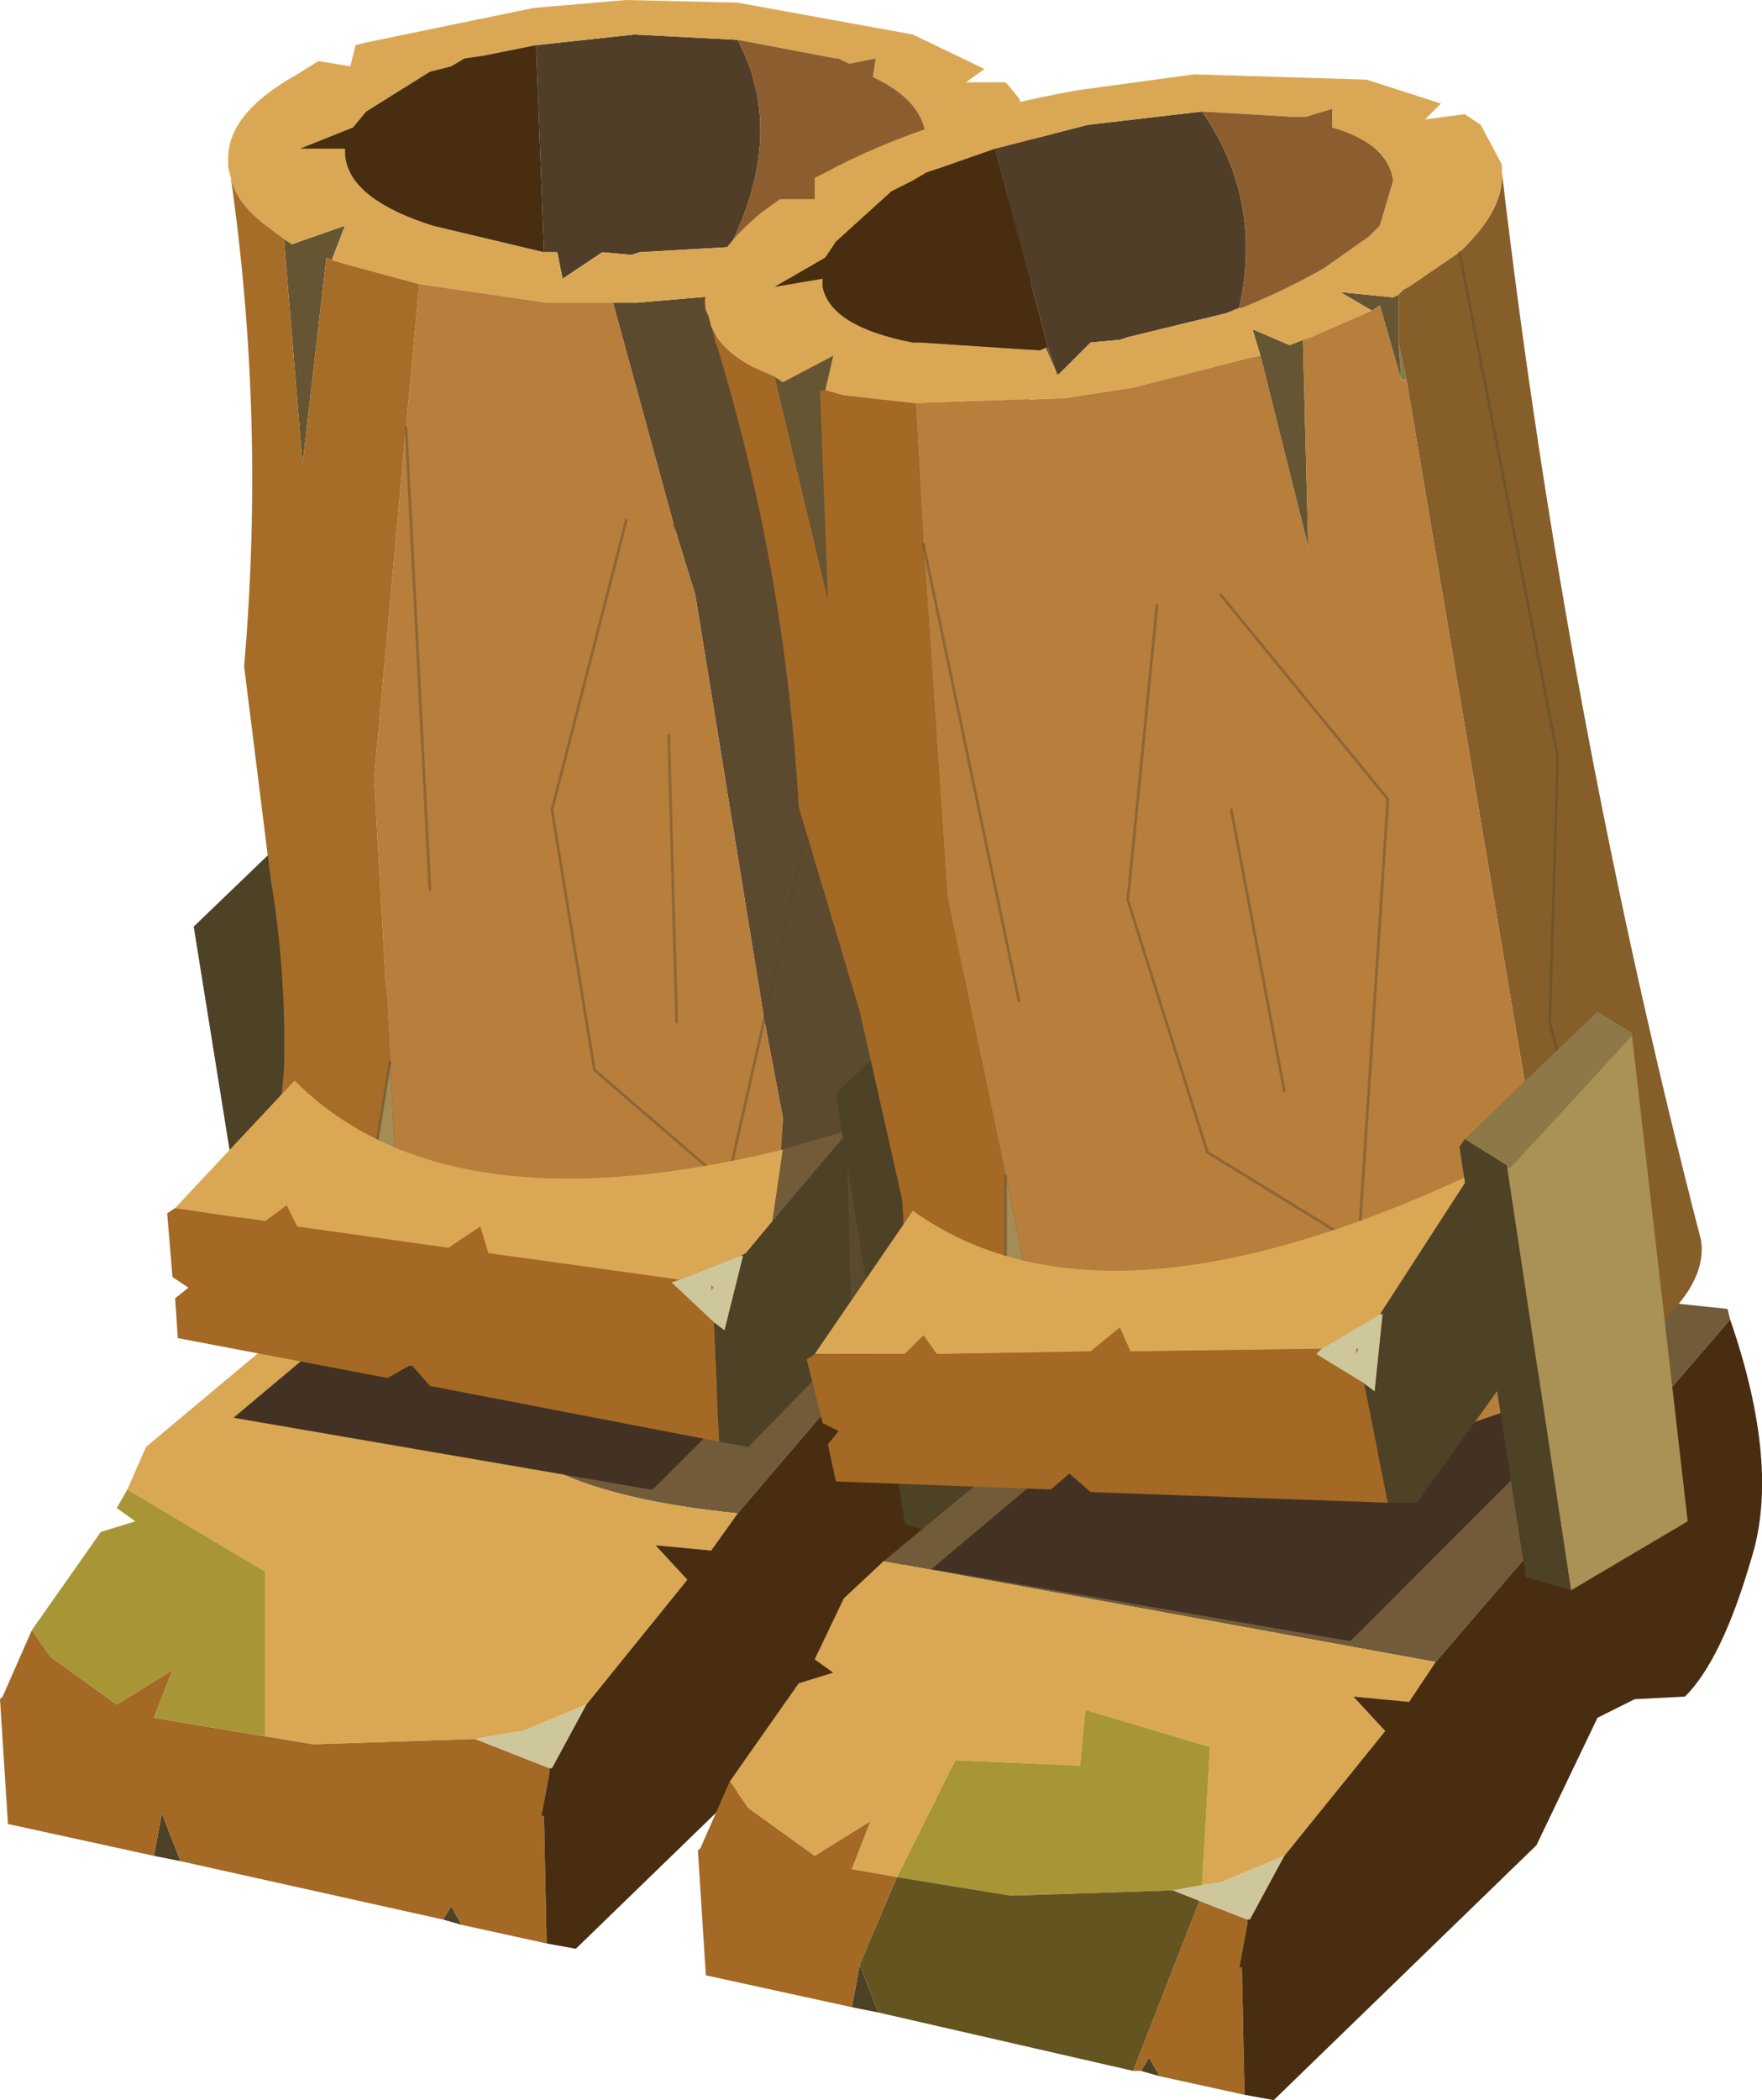 <?xml version="1.0" encoding="UTF-8" standalone="no"?>
<svg xmlns:xlink="http://www.w3.org/1999/xlink" height="39.55px" width="33.2px" xmlns="http://www.w3.org/2000/svg">
  <g transform="matrix(1.0, 0.0, 0.0, 1.0, 12.0, 23.95)">
    <path d="M-7.4 -6.1 L-7.45 -6.15 -7.4 -6.1 M-5.1 -8.6 L-5.1 -8.55 -4.05 0.55 -6.25 1.85 -7.05 1.6 -8.35 -6.5 -5.75 -9.0 -5.1 -8.6" fill="#4d4126" fill-rule="evenodd" stroke="none"/>
    <path d="M-3.3 12.3 L-3.65 12.2 -3.5 11.95 -3.3 12.3 M-8.6 11.1 L-9.1 11.0 -8.95 10.2 -8.6 11.1" fill="#4d4126" fill-rule="evenodd" stroke="none"/>
    <path d="M-0.95 8.15 L-1.6 9.35 -1.65 9.35 -3.05 8.8 -2.5 8.7 -2.15 8.65 -0.95 8.15" fill="#cfc79c" fill-rule="evenodd" stroke="none"/>
    <path d="M0.45 -2.9 L7.4 -2.15 7.45 -1.95 1.9 4.55 Q-7.05 3.65 0.45 -2.9" fill="#725b38" fill-rule="evenodd" stroke="none"/>
    <path d="M0.45 -2.9 Q-7.05 3.65 1.9 4.55 L1.4 5.25 0.35 5.15 0.95 5.8 -0.95 8.15 -2.15 8.65 -2.5 8.7 -3.05 8.8 -6.1 8.9 -7.0 8.75 -7.0 5.65 -9.6 4.1 -9.25 3.3 -1.6 -3.1 0.45 -2.9" fill="#daa854" fill-rule="evenodd" stroke="none"/>
    <path d="M-1.7 12.65 L-3.3 12.3 -3.5 11.95 -3.65 12.2 -8.6 11.1 -8.95 10.2 -9.1 11.0 -11.85 10.4 -12.0 8.05 -11.95 8.0 -11.4 6.75 -11.05 7.25 -9.8 8.15 -8.75 7.5 -9.1 8.4 -7.0 8.75 -6.1 8.9 -3.05 8.8 -1.65 9.35 -1.65 9.45 -1.8 10.25 -1.75 10.25 -1.7 12.65" fill="#a36925" fill-rule="evenodd" stroke="none"/>
    <path d="M1.9 4.55 L7.45 -1.95 Q8.4 0.8 7.85 2.55 7.3 4.45 6.6 5.15 L5.65 5.2 4.95 5.55 3.8 7.95 -1.15 12.75 -1.7 12.65 -1.75 10.25 -1.8 10.25 -1.65 9.45 -1.65 9.35 -1.6 9.35 -0.95 8.15 0.95 5.8 0.35 5.15 1.4 5.25 1.9 4.55" fill="#482d11" fill-rule="evenodd" stroke="none"/>
    <path d="M-11.4 6.75 L-10.1 4.9 -9.45 4.7 -9.8 4.45 -9.6 4.1 -7.0 5.65 -7.0 8.75 -9.1 8.4 -8.75 7.5 -9.8 8.15 -11.05 7.25 -11.4 6.75" fill="#a89536" fill-rule="evenodd" stroke="none"/>
    <path d="M-1.35 -2.5 L5.45 -2.5 5.45 -1.05 0.3 4.1 0.25 4.1 -7.6 2.75 -1.35 -2.5" fill="#433223" fill-rule="evenodd" stroke="none"/>
    <path d="M-6.65 -19.45 L-6.5 -19.35 -5.5 -19.7 -5.75 -19.05 -5.85 -19.1 -6.3 -15.2 -6.65 -19.45 M2.45 -18.5 L2.35 -19.0 3.05 -18.6 3.3 -18.65 2.8 -14.8 2.45 -18.5 M4.65 -19.0 L4.1 -19.4 5.1 -19.15 5.1 -19.2 5.2 -19.2 5.1 -18.3 5.0 -17.65 4.8 -19.1 4.65 -19.0" fill="#655532" fill-rule="evenodd" stroke="none"/>
    <path d="M5.35 0.5 L5.3 0.4 5.35 0.4 5.35 0.5 M5.1 -18.3 L5.1 -17.65 5.0 -17.65 5.1 -18.3" fill="#8a7a44" fill-rule="evenodd" stroke="none"/>
    <path d="M7.5 -21.2 Q7.1 -10.85 8.1 -0.75 8.1 0.25 6.5 1.05 L5.95 -5.25 6.85 -10.15 6.45 -19.85 Q7.4 -20.45 7.5 -21.2" fill="#726038" fill-rule="evenodd" stroke="none"/>
    <path d="M-4.35 1.75 L-4.8 1.6 -5.5 1.3 -4.65 -3.95 -4.35 1.75" fill="#a58c54" fill-rule="evenodd" stroke="none"/>
    <path d="M6.5 1.05 L5.95 1.25 5.8 1.35 5.35 0.5 5.35 0.4 5.3 0.4 4.2 1.85 2.5 2.15 2.75 -2.9 2.4 -4.75 1.1 -12.75 0.7 -14.05 3.55 -9.85 2.4 -4.75 3.55 -9.85 0.7 -14.05 -0.45 -18.25 0.0 -18.25 1.75 -18.4 2.45 -18.5 2.8 -14.8 3.3 -18.65 3.45 -18.65 4.65 -19.0 4.8 -19.1 5.0 -17.65 5.1 -17.65 5.1 -18.3 5.2 -19.2 5.35 -19.3 5.45 -19.3 6.45 -19.85 6.85 -10.15 5.95 -5.25 6.5 1.05" fill="#5c4a2e" fill-rule="evenodd" stroke="none"/>
    <path d="M1.95 -19.35 L1.8 -19.3 1.8 -19.4 1.95 -19.35" fill="#816841" fill-rule="evenodd" stroke="none"/>
    <path d="M1.8 -19.3 L0.05 -19.2 -0.1 -19.15 -0.65 -19.2 -1.4 -18.7 -1.5 -19.2 -1.65 -19.2 -1.75 -19.2 -1.9 -23.1 -0.05 -23.3 1.9 -23.2 Q2.8 -21.5 1.8 -19.4 L1.8 -19.3" fill="#513e28" fill-rule="evenodd" stroke="none"/>
    <path d="M-7.65 -20.6 L-7.7 -20.8 -7.7 -20.9 Q-7.75 -21.8 -6.4 -22.55 L-6.0 -22.8 -5.4 -22.7 -5.3 -23.1 -5.1 -23.15 -1.95 -23.8 -0.2 -23.95 1.9 -23.9 5.2 -23.3 6.55 -22.65 6.2 -22.4 6.95 -22.4 7.2 -22.1 7.5 -21.3 7.5 -21.2 Q7.4 -20.45 6.45 -19.85 L5.45 -19.3 5.35 -19.3 5.2 -19.2 5.1 -19.2 5.1 -19.15 4.1 -19.4 4.65 -19.0 3.45 -18.65 3.3 -18.65 3.05 -18.6 2.35 -19.0 2.45 -18.5 1.75 -18.4 0.0 -18.25 -0.45 -18.25 -1.7 -18.25 -4.1 -18.6 -5.4 -18.95 -5.75 -19.05 -5.5 -19.7 -6.5 -19.35 -6.65 -19.45 -7.05 -19.75 Q-7.55 -20.15 -7.65 -20.6 M1.95 -19.35 L2.25 -19.4 3.9 -19.9 4.85 -20.4 5.05 -20.55 Q5.45 -20.95 5.45 -21.35 5.4 -22.05 4.45 -22.5 L4.5 -22.85 4.0 -22.75 3.8 -22.85 3.75 -22.85 1.9 -23.2 -0.05 -23.3 -1.9 -23.1 -2.9 -22.9 -3.25 -22.85 -3.5 -22.7 -3.9 -22.6 -5.1 -21.85 -5.35 -21.55 -6.35 -21.15 -5.5 -21.15 -5.5 -21.1 -5.5 -21.05 Q-5.45 -20.25 -4.0 -19.75 L-3.85 -19.7 -1.75 -19.2 -1.65 -19.2 -1.5 -19.2 -1.4 -18.7 -0.65 -19.2 -0.1 -19.15 0.05 -19.2 1.8 -19.3 1.95 -19.35" fill="#daa854" fill-rule="evenodd" stroke="none"/>
    <path d="M2.5 2.15 L2.25 2.15 1.7 1.45 1.6 2.2 0.6 2.3 -1.4 2.25 -1.9 -0.7 -1.95 2.2 -4.35 1.75 -4.65 -3.95 -4.95 -9.3 -4.35 -15.9 -4.1 -18.6 -1.7 -18.25 -0.45 -18.25 0.7 -14.05 1.1 -12.75 2.4 -4.75 1.7 -1.65 -0.8 -3.8 -1.6 -8.7 -0.2 -14.15 -1.6 -8.7 -0.8 -3.8 1.7 -1.65 2.4 -4.75 2.75 -2.9 2.5 2.15 M0.75 -4.7 L0.6 -10.1 0.75 -4.7 M-3.9 -7.2 L-4.35 -15.9 -3.9 -7.2" fill="#b77e3c" fill-rule="evenodd" stroke="none"/>
    <path d="M-1.75 -19.2 L-3.85 -19.7 -4.0 -19.75 Q-5.45 -20.25 -5.5 -21.05 L-5.5 -21.1 -5.5 -21.15 -6.35 -21.15 -5.35 -21.55 -5.1 -21.85 -3.9 -22.6 -3.5 -22.7 -3.25 -22.85 -2.9 -22.9 -1.9 -23.1 -1.75 -19.2" fill="#482d11" fill-rule="evenodd" stroke="none"/>
    <path d="M1.9 -23.2 L3.75 -22.85 3.8 -22.85 4.0 -22.75 4.5 -22.85 4.45 -22.5 Q5.4 -22.05 5.45 -21.35 5.45 -20.95 5.05 -20.55 L4.85 -20.4 3.9 -19.9 2.25 -19.4 1.95 -19.35 1.8 -19.4 Q2.8 -21.5 1.9 -23.2" fill="#8c5e2f" fill-rule="evenodd" stroke="none"/>
    <path d="M-5.5 1.3 Q-6.8 0.75 -7.0 0.0 L-6.9 -1.05 -6.65 -3.8 Q-6.6 -5.6 -6.9 -7.4 L-7.4 -11.4 Q-7.0 -16.05 -7.65 -20.6 -7.55 -20.15 -7.05 -19.75 L-6.65 -19.45 -6.3 -15.2 -5.85 -19.1 -5.75 -19.05 -5.4 -18.95 -4.1 -18.6 -4.35 -15.9 -4.95 -9.3 -4.65 -3.95 -5.5 1.3" fill="#a66d28" fill-rule="evenodd" stroke="none"/>
    <path d="M2.4 -4.75 L3.55 -9.85 0.7 -14.05 M-0.2 -14.15 L-1.6 -8.7 -0.8 -3.8 1.7 -1.65 2.4 -4.75 M0.6 -10.1 L0.75 -4.7 M6.45 -19.85 L6.85 -10.15 5.95 -5.25 6.5 1.05 M-4.35 -15.9 L-3.9 -7.2 M-5.5 1.3 L-4.65 -3.95" fill="none" stroke="#58472c" stroke-linecap="round" stroke-linejoin="round" stroke-opacity="0.431" stroke-width="0.05"/>
    <path d="M3.95 -2.6 L3.95 -2.65 3.95 -2.6" fill="#aa9155" fill-rule="evenodd" stroke="none"/>
    <path d="M1.45 0.95 L1.65 1.1 2.0 -0.3 1.95 -0.3 2.05 -0.35 2.55 -0.95 3.95 -2.6 4.05 1.3 2.1 3.3 1.55 3.2 1.45 0.95" fill="#4d4126" fill-rule="evenodd" stroke="none"/>
    <path d="M1.95 -0.3 L2.0 -0.3 1.65 1.1 1.45 0.95 0.65 0.2 0.8 0.15 1.95 -0.3 M1.4 0.25 L1.4 0.35 1.45 0.3 1.4 0.25" fill="#cfc79c" fill-rule="evenodd" stroke="none"/>
    <path d="M3.95 -2.6 L2.55 -0.95 2.75 -2.3 2.9 -2.35 3.95 -2.65 3.95 -2.6" fill="#725b38" fill-rule="evenodd" stroke="none"/>
    <path d="M2.55 -0.95 L2.05 -0.35 1.95 -0.3 0.8 0.15 -2.8 -0.35 -2.95 -0.85 -3.55 -0.45 -6.4 -0.85 -6.6 -1.25 -7.0 -0.95 -8.7 -1.2 -6.45 -3.6 Q-3.6 -0.75 2.75 -2.3 L2.55 -0.95" fill="#daa854" fill-rule="evenodd" stroke="none"/>
    <path d="M1.45 0.95 L1.55 3.2 -3.9 2.15 -4.25 1.75 -4.7 2.0 -8.65 1.25 -8.7 0.5 -8.45 0.3 -8.75 0.1 -8.85 -1.1 -8.7 -1.2 -7.0 -0.95 -6.6 -1.25 -6.4 -0.85 -3.55 -0.45 -2.95 -0.85 -2.8 -0.35 0.8 0.15 0.65 0.2 1.45 0.95" fill="#a36925" fill-rule="evenodd" stroke="none"/>
    <path d="M7.0 -5.45 L7.0 -5.4 8.05 3.7 5.85 5.0 5.05 4.75 3.75 -3.35 6.35 -5.85 7.0 -5.45 M4.7 -2.95 L4.65 -3.0 4.7 -2.95" fill="#4d4126" fill-rule="evenodd" stroke="none"/>
    <path d="M9.85 15.15 L9.5 15.05 9.65 14.8 9.85 15.15 M4.55 13.95 L4.05 13.85 4.2 13.05 4.55 13.95" fill="#4d4126" fill-rule="evenodd" stroke="none"/>
    <path d="M12.2 11.0 L11.55 12.2 11.5 12.2 10.6 11.85 10.1 11.65 10.65 11.55 11.0 11.5 12.2 11.0" fill="#cfc79c" fill-rule="evenodd" stroke="none"/>
    <path d="M20.6 0.9 L15.05 7.35 4.65 5.45 11.55 -0.25 20.55 0.7 20.6 0.9" fill="#725b38" fill-rule="evenodd" stroke="none"/>
    <path d="M15.05 7.35 L14.55 8.1 13.5 8.0 14.1 8.65 12.2 11.0 11.0 11.5 10.65 11.55 10.8 8.95 8.45 8.25 8.35 9.3 6.0 9.2 4.9 11.4 4.05 11.25 4.4 10.35 3.35 11.0 2.1 10.1 1.75 9.6 3.05 7.75 3.7 7.55 3.35 7.3 3.9 6.15 4.65 5.45 15.05 7.35" fill="#daa854" fill-rule="evenodd" stroke="none"/>
    <path d="M11.5 12.2 L11.5 12.3 11.35 13.1 11.4 13.1 11.45 15.5 9.85 15.15 9.65 14.8 9.5 15.05 9.35 15.05 10.6 11.85 11.5 12.2 M4.05 13.85 L1.3 13.25 1.15 10.9 1.2 10.85 1.75 9.6 2.1 10.1 3.35 11.0 4.4 10.35 4.05 11.25 4.9 11.4 4.2 13.05 4.05 13.85" fill="#a36925" fill-rule="evenodd" stroke="none"/>
    <path d="M20.6 0.9 Q21.55 3.65 21.0 5.4 20.45 7.3 19.75 8.0 L18.8 8.05 18.1 8.4 16.95 10.8 12.0 15.6 11.45 15.5 11.4 13.1 11.35 13.1 11.5 12.3 11.5 12.2 11.55 12.2 12.2 11.0 14.1 8.65 13.5 8.0 14.55 8.1 15.05 7.35 20.6 0.9" fill="#482d11" fill-rule="evenodd" stroke="none"/>
    <path d="M4.9 11.4 L6.0 9.2 8.35 9.3 8.45 8.25 10.8 8.95 10.65 11.55 10.1 11.65 7.05 11.75 4.9 11.4" fill="#a89536" fill-rule="evenodd" stroke="none"/>
    <path d="M9.35 15.05 L4.55 13.95 4.2 13.05 4.9 11.4 7.05 11.75 10.1 11.65 10.6 11.85 9.35 15.05" fill="#645420" fill-rule="evenodd" stroke="none"/>
    <path d="M11.8 0.35 L18.6 0.35 18.6 1.8 13.45 6.95 13.4 6.95 5.55 5.6 11.8 0.35" fill="#433223" fill-rule="evenodd" stroke="none"/>
    <path d="M17.5 1.1 L17.45 1.0 17.5 1.0 17.5 1.1 M14.5 -16.8 L14.4 -16.8 14.35 -17.5 14.5 -16.8" fill="#8a7a44" fill-rule="evenodd" stroke="none"/>
    <path d="M2.6 -16.85 L2.75 -16.75 3.7 -17.25 3.55 -16.6 3.45 -16.6 3.6 -12.65 2.6 -16.85 M11.75 -17.25 L11.6 -17.75 12.3 -17.45 12.55 -17.55 12.65 -13.65 11.75 -17.25 M13.85 -18.1 L13.25 -18.45 14.25 -18.35 14.35 -18.4 14.35 -17.5 14.4 -16.8 14.0 -18.2 13.85 -18.1 M7.95 -16.9 L7.9 -16.9 7.9 -16.95 7.7 -17.4 7.75 -17.4 7.9 -16.95 7.95 -16.9" fill="#655532" fill-rule="evenodd" stroke="none"/>
    <path d="M1.45 -17.6 L1.4 -17.8 1.5 -17.6 1.45 -17.6" fill="#726038" fill-rule="evenodd" stroke="none"/>
    <path d="M8.1 3.75 L7.65 3.7 6.95 3.55 6.95 -1.8 8.1 3.75" fill="#a58c54" fill-rule="evenodd" stroke="none"/>
    <path d="M11.35 -18.15 L11.1 -18.05 9.25 -17.6 9.1 -17.55 8.55 -17.5 7.95 -16.9 7.9 -16.95 7.75 -17.4 6.75 -21.15 8.5 -21.6 10.65 -21.85 Q11.8 -20.2 11.35 -18.15" fill="#513e28" fill-rule="evenodd" stroke="none"/>
    <path d="M11.4 -18.15 L11.35 -18.15 11.4 -18.15" fill="#785c3d" fill-rule="evenodd" stroke="none"/>
    <path d="M1.4 -17.8 L1.35 -18.0 1.3 -18.1 Q1.25 -18.35 1.35 -18.6 1.5 -19.25 2.35 -19.95 L2.7 -20.2 3.35 -20.2 3.35 -20.6 3.55 -20.7 Q5.5 -21.75 8.3 -22.25 L10.5 -22.55 13.75 -22.45 15.15 -22.0 14.85 -21.7 15.6 -21.8 15.9 -21.6 16.3 -20.85 16.3 -20.8 16.3 -20.7 Q16.35 -20.0 15.5 -19.2 L14.55 -18.55 14.45 -18.5 14.35 -18.4 14.25 -18.35 13.25 -18.45 13.85 -18.1 12.7 -17.6 12.55 -17.55 12.3 -17.45 11.6 -17.75 11.75 -17.25 11.5 -17.2 9.35 -16.65 8.05 -16.45 5.25 -16.35 3.9 -16.5 3.55 -16.6 3.7 -17.25 2.75 -16.75 2.6 -16.85 2.15 -17.05 Q1.7 -17.3 1.5 -17.6 L1.4 -17.8 M11.4 -18.15 Q12.25 -18.5 12.95 -18.9 L13.8 -19.5 14.0 -19.7 14.25 -20.55 Q14.15 -21.25 13.1 -21.55 L13.1 -21.9 12.6 -21.75 12.4 -21.75 12.35 -21.75 10.65 -21.85 8.5 -21.6 6.75 -21.15 5.75 -20.8 5.45 -20.7 5.2 -20.55 4.8 -20.35 3.75 -19.4 3.55 -19.1 2.6 -18.55 3.5 -18.7 3.5 -18.65 3.5 -18.55 Q3.65 -17.8 5.2 -17.5 L5.35 -17.5 7.6 -17.35 7.7 -17.4 7.9 -16.95 7.9 -16.9 7.95 -16.9 8.55 -17.5 9.1 -17.55 9.25 -17.6 11.1 -18.05 11.35 -18.15 11.4 -18.15" fill="#daa854" fill-rule="evenodd" stroke="none"/>
    <path d="M16.3 -20.7 Q17.5 -10.45 20.05 -0.6 20.2 0.35 18.75 1.4 L18.25 1.7 18.1 1.8 17.5 1.1 17.5 1.0 14.5 -16.8 14.35 -17.5 14.35 -18.4 14.45 -18.5 14.55 -18.55 15.5 -19.2 Q16.35 -20.0 16.3 -20.7 M18.75 1.4 L17.2 -4.7 17.35 -9.7 15.5 -19.2 17.35 -9.7 17.2 -4.7 18.75 1.4" fill="#855e2a" fill-rule="evenodd" stroke="none"/>
    <path d="M17.45 1.0 L16.6 2.55 14.7 3.2 14.05 2.55 14.1 3.35 13.1 3.55 11.1 3.85 10.15 1.0 10.55 3.85 8.1 3.75 6.95 -1.8 5.85 -7.05 5.4 -13.7 5.25 -16.35 8.05 -16.45 9.35 -16.65 11.5 -17.2 11.75 -17.25 12.65 -13.65 12.55 -17.55 12.7 -17.6 13.85 -18.1 14.0 -18.2 14.4 -16.8 14.5 -16.8 17.5 1.0 17.45 1.0 M7.2 -5.1 L5.4 -13.7 7.2 -5.1 M11.0 -12.75 L14.15 -8.9 13.6 -0.5 10.75 -2.25 9.25 -7.0 9.8 -12.55 9.25 -7.0 10.75 -2.25 13.6 -0.5 14.15 -8.9 11.0 -12.75 M12.2 -3.4 L11.2 -8.7 12.2 -3.4" fill="#b77e3c" fill-rule="evenodd" stroke="none"/>
    <path d="M6.95 3.55 Q5.55 3.2 5.2 2.45 5.1 2.35 5.15 1.4 L5.0 -1.35 4.2 -4.9 3.05 -8.75 Q2.8 -13.15 1.55 -17.3 L1.45 -17.6 1.5 -17.6 Q1.7 -17.3 2.15 -17.05 L2.6 -16.85 3.6 -12.65 3.45 -16.6 3.55 -16.6 3.9 -16.5 5.25 -16.35 5.4 -13.7 5.85 -7.05 6.95 -1.8 6.95 3.55" fill="#a36925" fill-rule="evenodd" stroke="none"/>
    <path d="M7.7 -17.4 L7.6 -17.35 5.35 -17.5 5.2 -17.5 Q3.65 -17.8 3.5 -18.55 L3.5 -18.65 3.5 -18.7 2.6 -18.55 3.55 -19.1 3.75 -19.4 4.8 -20.35 5.2 -20.55 5.45 -20.7 5.75 -20.8 6.75 -21.15 7.75 -17.4 7.7 -17.4" fill="#482d11" fill-rule="evenodd" stroke="none"/>
    <path d="M10.65 -21.85 L12.35 -21.75 12.4 -21.75 12.6 -21.75 13.1 -21.9 13.1 -21.55 Q14.15 -21.25 14.25 -20.55 L14.0 -19.7 13.8 -19.5 12.95 -18.9 Q12.25 -18.5 11.4 -18.15 L11.35 -18.15 Q11.8 -20.2 10.65 -21.85" fill="#8c5e2f" fill-rule="evenodd" stroke="none"/>
    <path d="M5.4 -13.7 L7.2 -5.1 M11.2 -8.7 L12.2 -3.4 M9.8 -12.55 L9.25 -7.0 10.75 -2.25 13.6 -0.5 14.15 -8.9 11.0 -12.75 M15.5 -19.2 L17.35 -9.7 17.2 -4.7 18.75 1.4 M6.95 3.55 L6.95 -1.8" fill="none" stroke="#58472c" stroke-linecap="round" stroke-linejoin="round" stroke-opacity="0.431" stroke-width="0.05"/>
    <path d="M14.0 0.8 L15.65 -1.75 16.35 2.05 14.7 4.35 14.15 4.35 13.7 2.1 13.9 2.25 14.05 0.8 14.0 0.8" fill="#4d4126" fill-rule="evenodd" stroke="none"/>
    <path d="M12.9 1.45 L14.0 0.8 14.05 0.8 13.9 2.25 13.7 2.1 12.8 1.55 12.9 1.45 M13.6 1.45 L13.55 1.45 13.55 1.55 13.6 1.45" fill="#cfc79c" fill-rule="evenodd" stroke="none"/>
    <path d="M3.35 1.55 L5.2 -1.15 Q8.75 1.4 15.65 -1.8 L15.65 -1.75 14.0 0.8 12.9 1.45 9.3 1.5 9.1 1.05 8.55 1.5 5.65 1.55 5.4 1.2 5.05 1.55 3.35 1.55" fill="#daa854" fill-rule="evenodd" stroke="none"/>
    <path d="M3.35 1.55 L5.05 1.55 5.4 1.2 5.65 1.55 8.55 1.5 9.1 1.05 9.3 1.5 12.9 1.45 12.8 1.55 13.7 2.1 14.15 4.35 8.55 4.15 8.15 3.8 7.8 4.1 3.75 3.95 3.6 3.25 3.8 3.0 3.5 2.85 3.2 1.65 3.35 1.55" fill="#a36925" fill-rule="evenodd" stroke="none"/>
    <path d="M17.6 6.0 L16.4 -1.95 16.45 -1.95 18.75 -4.45 19.8 4.7 17.6 6.0" fill="#aa9155" fill-rule="evenodd" stroke="none"/>
    <path d="M17.6 6.0 L16.75 5.75 15.5 -2.35 15.6 -2.5 16.4 -2.0 16.4 -1.95 17.6 6.0" fill="#4d4126" fill-rule="evenodd" stroke="none"/>
    <path d="M16.4 -2.0 L15.6 -2.5 18.1 -4.9 18.75 -4.5 18.75 -4.45 16.45 -1.95 16.4 -2.0" fill="#8d7847" fill-rule="evenodd" stroke="none"/>
  </g>
</svg>

